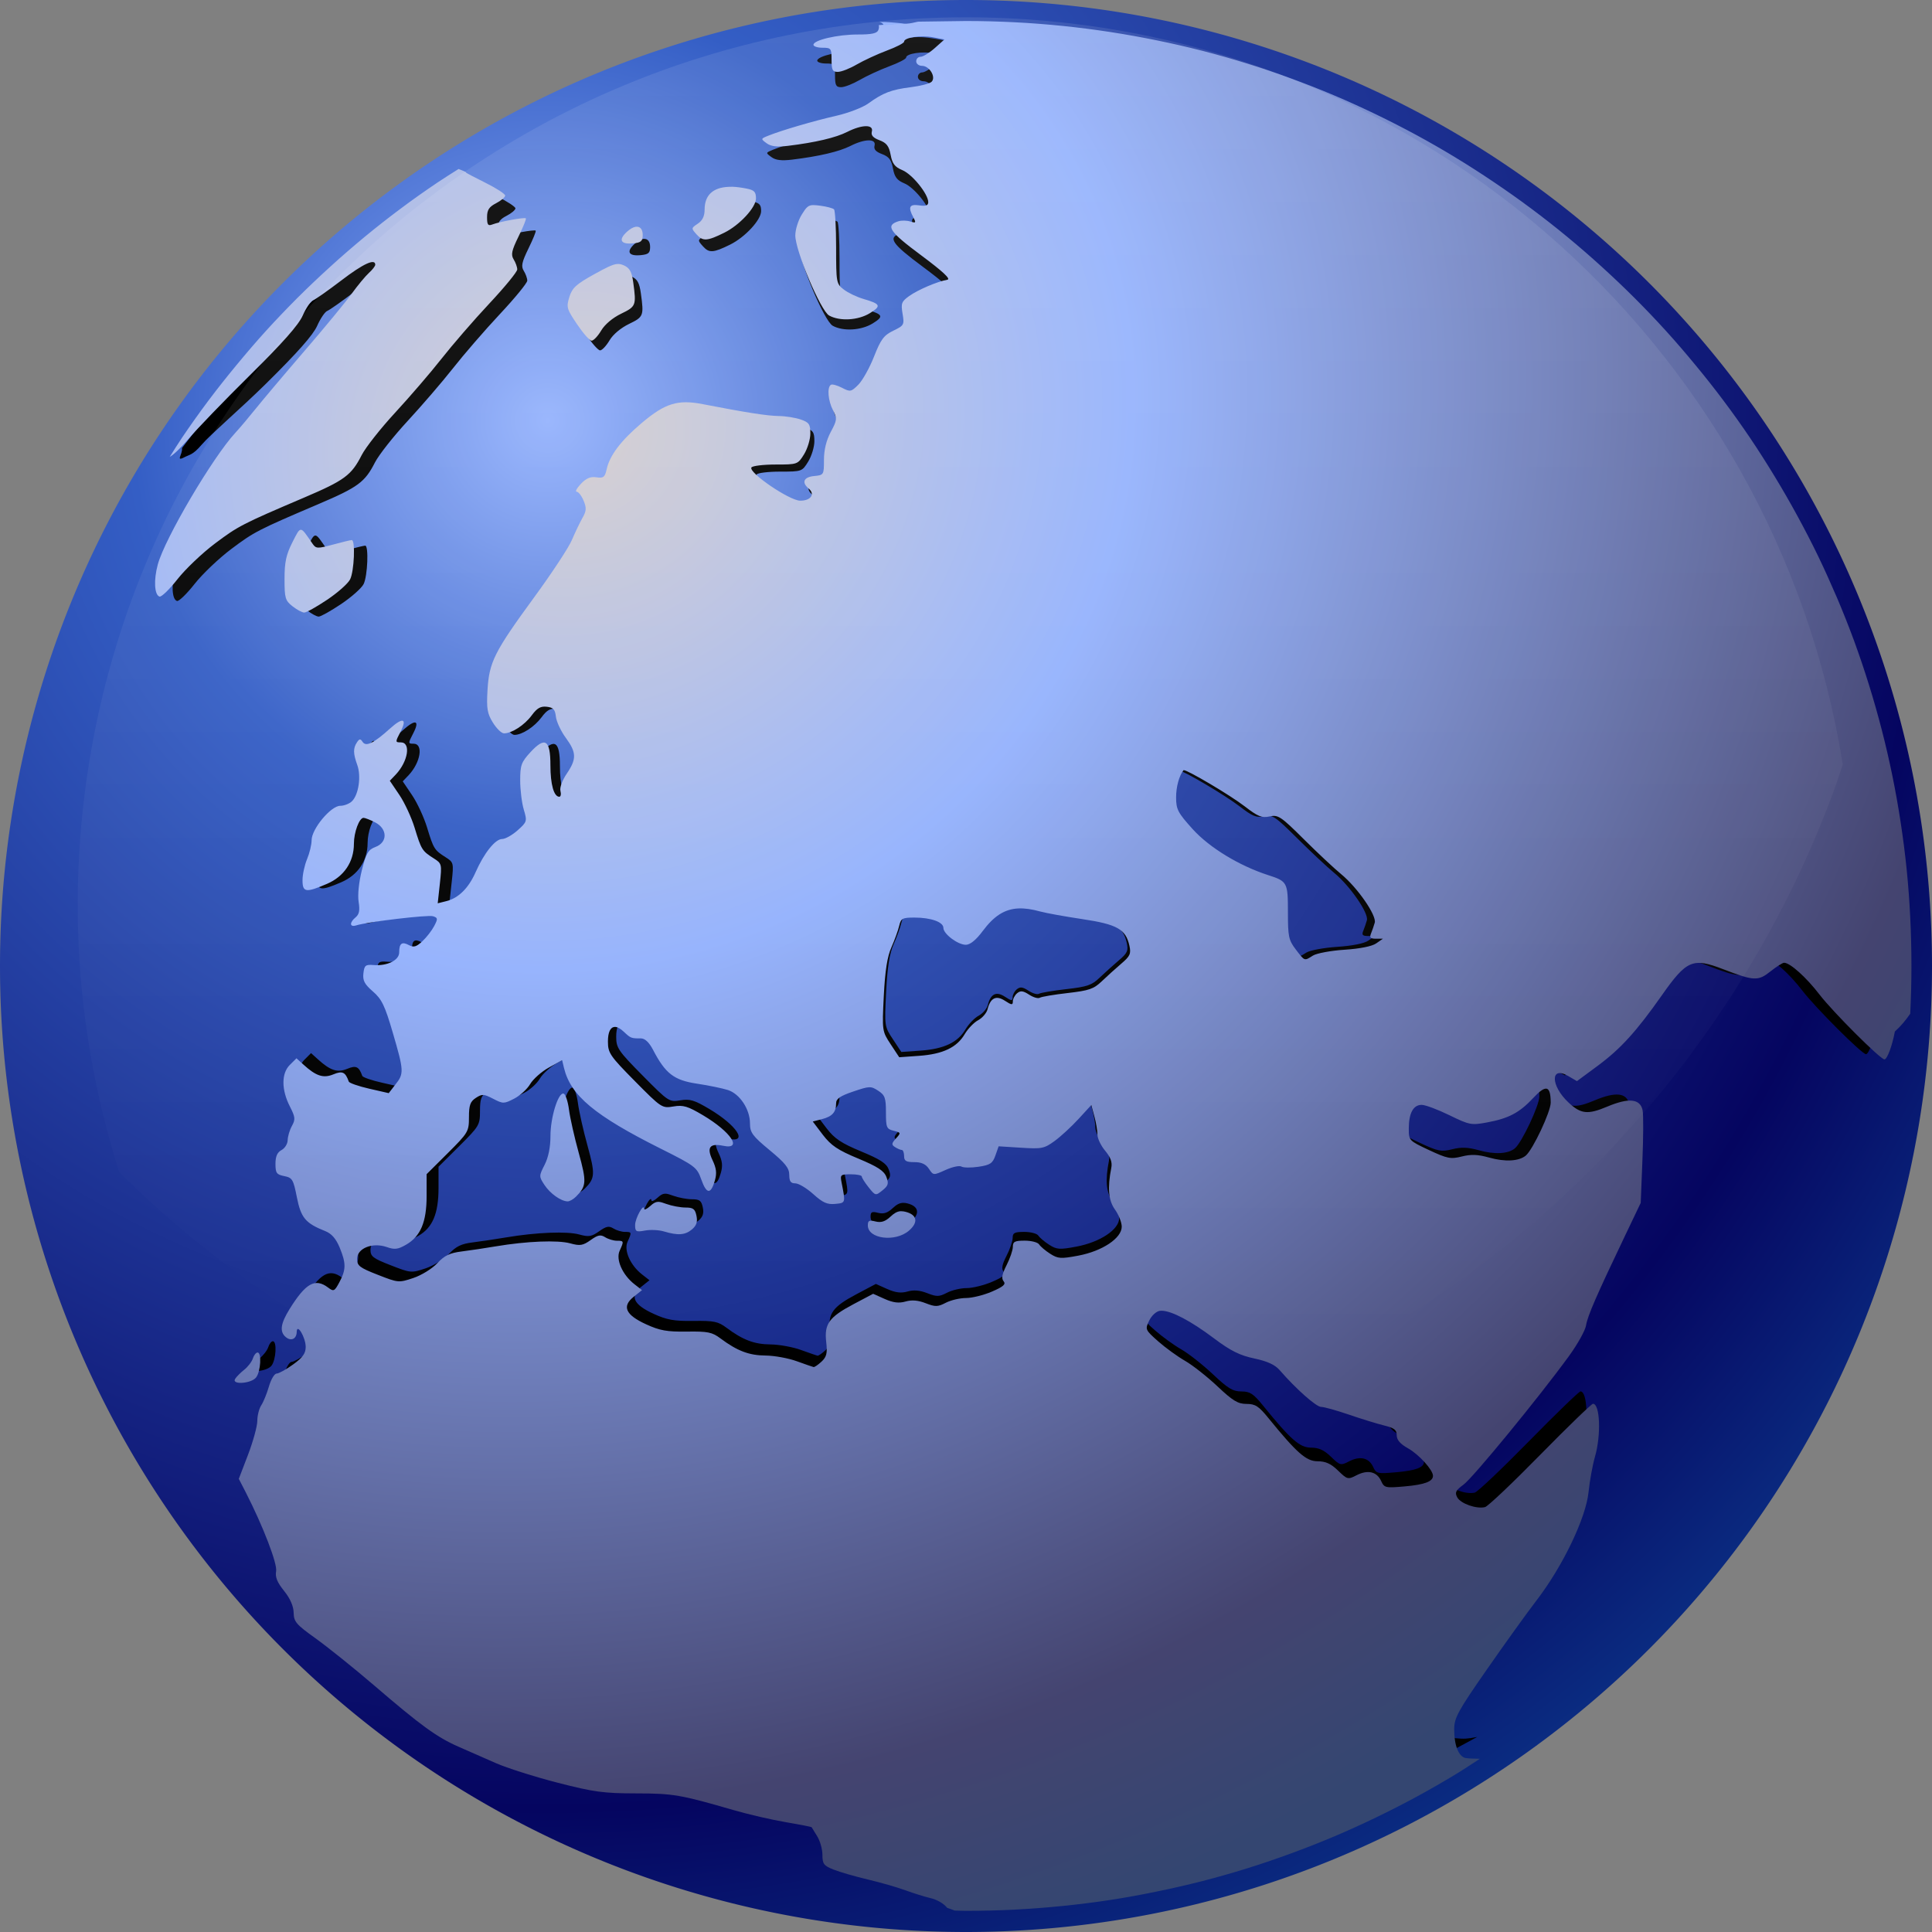 <?xml version="1.0" encoding="UTF-8" standalone="no"?>
<!-- Created with Inkscape (http://www.inkscape.org/) -->

<svg
   xmlns:dc="http://purl.org/dc/elements/1.1/"
   xmlns:cc="http://creativecommons.org/ns#"
   xmlns:rdf="http://www.w3.org/1999/02/22-rdf-syntax-ns#"
   xmlns:svg="http://www.w3.org/2000/svg"
   xmlns="http://www.w3.org/2000/svg"
   xmlns:xlink="http://www.w3.org/1999/xlink"
   xmlns:inkscape="http://www.inkscape.org/namespaces/inkscape"
   version="1.0"
   width="48"
   height="48"
   viewBox="0 0 48 48"
   id="svg2812">
  <rect x="0" y="0" width="48" height="48" fill="#808080" stroke="none"/>
  <defs
     id="defs2814">
    <linearGradient
       id="linearGradient4094">
      <stop
         id="stop4096"
         style="stop-color:#ffffff;stop-opacity:1"
         offset="0" />
      <stop
         id="stop4098"
         style="stop-color:#ffffff;stop-opacity:0"
         offset="1" />
    </linearGradient>
    <linearGradient
       id="linearGradient3473">
      <stop
         id="stop3475"
         style="stop-color:#d5cece;stop-opacity:1"
         offset="0" />
      <stop
         id="stop3481"
         style="stop-color:#94b2fd;stop-opacity:1"
         offset="0.337" />
      <stop
         id="stop3483"
         style="stop-color:#444470;stop-opacity:1"
         offset="0.867" />
      <stop
         id="stop3477"
         style="stop-color:#344671;stop-opacity:1"
         offset="1" />
    </linearGradient>
    <linearGradient
       id="linearGradient3463">
      <stop
         id="stop3465"
         style="stop-color:#94b2fd;stop-opacity:1"
         offset="0" />
      <stop
         id="stop3471"
         style="stop-color:#345ec5;stop-opacity:1"
         offset="0.249" />
      <stop
         id="stop3467"
         style="stop-color:#050560;stop-opacity:1"
         offset="0.831" />
      <stop
         id="stop3469"
         style="stop-color:#0b2e83;stop-opacity:1"
         offset="1" />
    </linearGradient>
    <linearGradient
       x1="2643.031"
       y1="48.469"
       x2="2643.031"
       y2="486.834"
       id="linearGradient2848"
       xlink:href="#linearGradient4094"
       gradientUnits="userSpaceOnUse"
       gradientTransform="matrix(0.075,0,0,0.075,-174.598,-3.207)" />
    <radialGradient
       cx="2540.582"
       cy="236.38"
       r="290.58"
       fx="2540.582"
       fy="236.38"
       id="radialGradient2851"
       xlink:href="#linearGradient3473"
       gradientUnits="userSpaceOnUse"
       gradientTransform="matrix(0.067,0.115,-0.124,0.072,-126.584,-298.378)" />
    <radialGradient
       cx="-15.766"
       cy="-286.377"
       r="300"
       fx="-15.766"
       fy="-286.377"
       id="radialGradient2855"
       xlink:href="#linearGradient3463"
       gradientUnits="userSpaceOnUse"
       gradientTransform="matrix(0.069,0.12,-0.12,0.069,-19.668,32.098)" />
  </defs>
  <path
     d="m 48,24 a 24,24 0 0 1 -48,0 24,24 0 1 1 48,0 z"
     inkscape:connector-curvature="0"
     id="path2649"
     style="fill:url(#radialGradient2855);fill-opacity:1;stroke:none" />
  <path
     d="m 24.108,1.086 c -0.458,0 -0.933,-0.189 -1.387,-0.162 l -0.185,0.014 c 0,7.51e-6 -0.696,-0.058 -0.932,-0.019 0.058,0.056 0.002,0.028 0.003,0.081 0.005,0.066 -0.062,0.033 0.02,0.029 0.245,-0.011 0.316,-0.034 0.256,0.12 -0.031,0.081 -0.162,0.108 -0.499,0.108 -0.493,-4.802e-4 -1.08,0.136 -1.08,0.25 8e-6,0.039 0.099,0.071 0.221,0.071 0.208,-7.5e-6 0.221,0.016 0.221,0.294 8e-6,0.248 0.023,0.294 0.152,0.294 0.084,-7.5e-6 0.291,-0.081 0.46,-0.179 0.169,-0.098 0.498,-0.251 0.731,-0.338 0.233,-0.086 0.423,-0.184 0.423,-0.218 7e-6,-0.101 0.406,-0.162 0.705,-0.106 l 0.276,0.053 -0.234,0.209 C 23.129,1.703 22.973,1.799 22.913,1.799 c -0.06,-7.5e-6 -0.108,0.05 -0.108,0.11 8e-6,0.061 0.063,0.11 0.142,0.11 0.182,-7.5e-6 0.346,0.274 0.232,0.388 -0.043,0.043 -0.27,0.102 -0.503,0.131 -0.474,0.059 -0.68,0.137 -1.034,0.395 -0.133,0.097 -0.481,0.232 -0.772,0.299 -0.555,0.126 -1.357,0.361 -1.668,0.489 -0.18,0.074 -0.181,0.076 -0.037,0.181 0.105,0.078 0.25,0.096 0.515,0.064 0.672,-0.082 1.172,-0.2 1.448,-0.34 0.358,-0.181 0.646,-0.186 0.6,-0.009 -0.024,0.092 0.03,0.153 0.186,0.211 0.172,0.065 0.231,0.142 0.271,0.356 0.04,0.215 0.1,0.295 0.285,0.372 0.242,0.101 0.63,0.58 0.63,0.778 7e-6,0.083 -0.058,0.102 -0.221,0.078 -0.239,-0.035 -0.277,0.041 -0.142,0.292 0.071,0.132 0.062,0.144 -0.074,0.101 -0.084,-0.027 -0.215,-0.029 -0.292,-0.005 -0.32,0.101 -0.22,0.251 0.551,0.824 0.532,0.395 0.733,0.581 0.641,0.597 -0.239,0.041 -0.71,0.241 -0.926,0.395 -0.189,0.135 -0.206,0.179 -0.163,0.432 0.046,0.27 0.036,0.287 -0.225,0.413 -0.231,0.111 -0.303,0.209 -0.469,0.629 -0.108,0.274 -0.28,0.583 -0.381,0.684 -0.174,0.174 -0.196,0.179 -0.395,0.076 -0.116,-0.06 -0.238,-0.094 -0.271,-0.073 -0.097,0.06 -0.071,0.385 0.051,0.62 0.104,0.201 0.1,0.237 -0.055,0.528 -0.11,0.205 -0.165,0.441 -0.165,0.682 7e-6,0.361 -0.004,0.368 -0.239,0.39 -0.254,0.024 -0.312,0.155 -0.133,0.303 0.165,0.137 0.052,0.297 -0.207,0.296 -0.26,-0.001 -1.262,-0.684 -1.186,-0.808 0.024,-0.039 0.288,-0.071 0.586,-0.071 0.535,0 0.543,-0.003 0.694,-0.248 0.084,-0.136 0.154,-0.365 0.154,-0.507 8e-6,-0.225 -0.031,-0.27 -0.232,-0.34 -0.127,-0.044 -0.367,-0.083 -0.533,-0.085 -0.284,-0.004 -0.809,-0.087 -1.852,-0.289 -0.609,-0.118 -0.918,-0.023 -1.484,0.457 -0.51,0.432 -0.781,0.79 -0.855,1.127 -0.043,0.195 -0.078,0.22 -0.25,0.195 -0.144,-0.021 -0.249,0.024 -0.377,0.161 -0.098,0.104 -0.144,0.191 -0.101,0.191 0.043,0 0.119,0.097 0.168,0.216 0.074,0.179 0.069,0.251 -0.028,0.423 -0.064,0.114 -0.181,0.355 -0.257,0.537 -0.077,0.182 -0.49,0.81 -0.919,1.396 -0.969,1.325 -1.093,1.572 -1.133,2.255 -0.026,0.45 -0.006,0.569 0.131,0.79 0.089,0.143 0.209,0.262 0.269,0.262 0.192,0 0.5,-0.201 0.676,-0.439 0.13,-0.177 0.218,-0.226 0.368,-0.209 0.157,0.018 0.201,0.065 0.221,0.241 0.014,0.121 0.121,0.352 0.239,0.512 0.263,0.358 0.27,0.516 0.025,0.875 -0.11,0.161 -0.175,0.339 -0.154,0.42 0.02,0.077 0.008,0.142 -0.028,0.142 -0.132,0 -0.216,-0.3 -0.216,-0.769 7e-6,-0.62 -0.13,-0.702 -0.489,-0.31 -0.218,0.238 -0.246,0.314 -0.246,0.682 7e-6,0.228 0.039,0.548 0.087,0.71 0.085,0.285 0.08,0.301 -0.149,0.505 -0.13,0.116 -0.299,0.211 -0.377,0.211 -0.167,0 -0.44,0.342 -0.646,0.808 -0.172,0.389 -0.416,0.63 -0.71,0.703 l -0.211,0.053 0.053,-0.485 c 0.051,-0.473 0.047,-0.484 -0.156,-0.613 -0.275,-0.175 -0.296,-0.208 -0.457,-0.737 -0.076,-0.25 -0.242,-0.609 -0.37,-0.799 l -0.234,-0.347 0.147,-0.154 c 0.299,-0.319 0.371,-0.781 0.122,-0.781 -0.138,0 -0.139,-0.007 -0.007,-0.262 0.167,-0.321 0.055,-0.356 -0.253,-0.078 -0.4,0.361 -0.59,0.454 -0.671,0.328 -0.053,-0.082 -0.078,-0.08 -0.138,0.011 -0.095,0.144 -0.093,0.269 0.009,0.551 0.098,0.272 0.033,0.717 -0.129,0.879 -0.062,0.062 -0.192,0.113 -0.287,0.113 -0.227,0 -0.696,0.563 -0.696,0.836 7.5e-6,0.108 -0.05,0.316 -0.11,0.462 -0.061,0.145 -0.11,0.376 -0.11,0.512 7.5e-6,0.299 0.081,0.311 0.595,0.09 0.415,-0.179 0.655,-0.534 0.655,-0.976 7.5e-6,-0.279 0.13,-0.629 0.234,-0.629 0.036,0 0.163,0.049 0.283,0.11 0.301,0.156 0.307,0.485 0.009,0.597 -0.179,0.068 -0.228,0.149 -0.333,0.567 -0.073,0.29 -0.105,0.601 -0.078,0.767 0.033,0.206 0.016,0.305 -0.071,0.377 -0.156,0.13 -0.149,0.247 0.011,0.197 0.281,-0.087 1.747,-0.262 1.87,-0.223 0.118,0.038 0.12,0.061 0.028,0.239 -0.056,0.109 -0.184,0.273 -0.285,0.367 -0.147,0.138 -0.213,0.158 -0.329,0.096 -0.172,-0.092 -0.237,-0.044 -0.237,0.177 7e-6,0.192 -0.291,0.335 -0.625,0.308 -0.195,-0.016 -0.224,0.008 -0.246,0.202 -0.02,0.175 0.025,0.264 0.23,0.441 0.216,0.187 0.292,0.344 0.485,1.003 0.273,0.931 0.276,0.996 0.062,1.263 l -0.165,0.207 -0.476,-0.108 C 9.236,26.843 9.013,26.765 9.001,26.731 8.918,26.497 8.847,26.463 8.626,26.555 8.382,26.656 8.205,26.597 7.896,26.316 L 7.728,26.164 7.565,26.327 c -0.206,0.206 -0.205,0.603 0.002,1.008 0.132,0.259 0.139,0.315 0.051,0.475 -0.055,0.1 -0.102,0.257 -0.103,0.347 -0.001,0.09 -0.068,0.198 -0.149,0.241 -0.104,0.056 -0.147,0.154 -0.147,0.335 7.5e-6,0.224 0.026,0.261 0.214,0.299 0.197,0.039 0.221,0.08 0.308,0.517 0.099,0.5 0.209,0.63 0.692,0.822 0.153,0.061 0.26,0.183 0.349,0.4 0.159,0.385 0.157,0.536 -0.007,0.843 C 8.655,31.836 8.634,31.845 8.5,31.744 8.183,31.505 7.954,31.634 7.558,32.272 c -0.218,0.351 -0.244,0.547 -0.087,0.677 0.128,0.107 0.261,0.043 0.264,-0.129 0.004,-0.225 0.218,0.136 0.218,0.367 7.5e-6,0.157 -0.073,0.256 -0.306,0.425 -0.168,0.121 -0.349,0.223 -0.402,0.223 -0.053,-7e-6 -0.137,0.141 -0.186,0.312 -0.05,0.172 -0.133,0.377 -0.186,0.457 -0.053,0.08 -0.097,0.25 -0.097,0.379 7.5e-6,0.129 -0.101,0.501 -0.225,0.824 l -0.225,0.588 0.163,0.317 c 0.426,0.831 0.779,1.751 0.744,1.933 -0.027,0.14 0.027,0.269 0.195,0.478 0.15,0.186 0.23,0.372 0.232,0.53 0.003,0.216 0.063,0.286 0.533,0.622 0.291,0.208 0.931,0.721 1.42,1.141 1.144,0.983 1.532,1.265 2.061,1.497 0.237,0.104 0.647,0.284 0.91,0.4 0.263,0.116 0.933,0.329 1.491,0.473 0.889,0.229 1.126,0.261 1.912,0.262 0.907,0.001 1.081,0.031 2.369,0.404 0.364,0.105 0.938,0.239 1.278,0.296 0.339,0.057 0.623,0.113 0.63,0.124 0.006,0.011 0.067,0.111 0.136,0.22 0.069,0.11 0.126,0.312 0.126,0.45 8e-6,0.223 0.032,0.264 0.276,0.361 0.152,0.06 0.524,0.167 0.827,0.239 0.303,0.072 0.717,0.19 0.919,0.264 0.202,0.074 0.467,0.157 0.588,0.184 0.191,0.043 0.364,0.149 0.439,0.259 3.01e-4,4.5e-4 -3e-4,0.002 0,0.002 0.292,0.107 0.605,0.058 1.006,0.2 4.73,-0.15 8.165,-1.732 12.12,-3.897 -0.261,0.05 -0.325,0.051 -0.537,0.032 -0.169,-0.044 -0.384,-0.33 -0.383,-0.724 7.5e-4,-0.271 0.206,-0.425 0.904,-1.428 0.436,-0.626 0.983,-1.387 1.215,-1.69 0.631,-0.821 1.195,-1.996 1.259,-2.622 0.028,-0.276 0.099,-0.664 0.156,-0.863 0.153,-0.527 0.124,-1.29 -0.048,-1.29 -0.035,-8e-6 -0.612,0.557 -1.282,1.24 -0.67,0.683 -1.275,1.257 -1.344,1.274 -0.206,0.052 -0.594,-0.084 -0.676,-0.237 -0.064,-0.119 -0.038,-0.17 0.154,-0.31 0.23,-0.168 1.836,-2.126 2.56,-3.121 0.211,-0.29 0.401,-0.63 0.42,-0.753 0.036,-0.228 0.253,-0.725 0.944,-2.172 l 0.386,-0.808 0.041,-1.029 c 0.023,-0.566 0.026,-1.117 0.005,-1.224 -0.057,-0.281 -0.336,-0.31 -0.859,-0.09 -0.477,0.201 -0.641,0.182 -0.944,-0.101 -0.439,-0.41 -0.444,-0.901 -0.007,-0.643 l 0.214,0.124 0.51,-0.377 c 0.554,-0.411 0.936,-0.831 1.556,-1.713 0.602,-0.856 0.751,-0.92 1.491,-0.634 0.748,0.289 0.849,0.293 1.149,0.055 0.147,-0.117 0.297,-0.211 0.333,-0.211 0.145,0 0.539,0.354 0.862,0.774 0.327,0.426 1.48,1.578 1.581,1.578 0.065,0 0.192,-0.341 0.253,-0.677 0.276,-0.664 0.399,-1.35 0.233,-1.635 C 46.587,10.871 37.081,1.234 24.108,1.086 z M 11.348,4.569 C 8.45,6.63 6.558,8.439 4.522,11.132 c 0.021,0.161 -0.189,0.363 0.096,0.21 0.09,-0.046 0.178,-0.042 0.393,-0.294 C 5.226,10.795 5.983,10.15 6.604,9.537 7.391,8.761 7.778,8.324 7.88,8.095 7.96,7.914 8.073,7.747 8.13,7.725 8.187,7.703 8.496,7.486 8.817,7.241 9.351,6.833 9.644,6.697 9.644,6.857 9.644,6.891 9.575,6.981 9.49,7.057 9.406,7.133 9.217,7.362 9.07,7.565 8.923,7.767 8.404,8.397 7.916,8.963 7.429,9.529 6.899,10.157 6.738,10.359 c -0.161,0.202 -0.384,0.466 -0.496,0.588 -0.55,0.594 -1.713,2.565 -1.886,3.201 -0.104,0.38 -0.085,0.742 0.041,0.783 0.046,0.015 0.244,-0.177 0.439,-0.425 0.195,-0.248 0.605,-0.637 0.91,-0.866 0.568,-0.426 0.655,-0.472 2.171,-1.118 0.982,-0.419 1.149,-0.543 1.399,-1.033 0.095,-0.186 0.46,-0.649 0.811,-1.029 0.351,-0.38 0.858,-0.968 1.126,-1.309 0.268,-0.341 0.793,-0.949 1.167,-1.348 0.374,-0.399 0.68,-0.773 0.68,-0.831 7e-6,-0.058 -0.04,-0.168 -0.087,-0.243 -0.07,-0.113 -0.05,-0.214 0.117,-0.556 0.112,-0.229 0.194,-0.429 0.179,-0.443 -0.031,-0.031 -0.635,0.079 -0.816,0.149 -0.105,0.041 -0.129,0.009 -0.129,-0.177 7e-6,-0.177 0.048,-0.251 0.221,-0.34 C 12.707,5.3 12.806,5.215 12.806,5.176 12.806,5.138 12.599,5.002 12.346,4.876 12.094,4.749 11.871,4.634 11.855,4.618 L 11.544,4.506 c -0.223,-0.11 -0.06,0.116 -0.197,0.063 z m 6.892,0.394 c -0.38,0.017 -0.581,0.205 -0.581,0.551 1.5e-5,0.161 -0.052,0.268 -0.165,0.344 -0.164,0.109 -0.165,0.111 -0.025,0.266 0.149,0.166 0.254,0.159 0.669,-0.046 0.373,-0.184 0.772,-0.615 0.772,-0.834 7e-6,-0.161 -0.041,-0.203 -0.23,-0.241 -0.165,-0.033 -0.312,-0.047 -0.439,-0.041 z m 2.066,0.443 c -0.129,3.978e-4 -0.175,0.054 -0.285,0.232 -0.087,0.141 -0.156,0.368 -0.156,0.505 7e-6,0.373 0.616,1.835 0.823,1.95 0.26,0.144 0.708,0.118 0.993,-0.057 0.283,-0.175 0.262,-0.223 -0.161,-0.347 -0.162,-0.047 -0.377,-0.151 -0.478,-0.23 -0.178,-0.138 -0.184,-0.17 -0.184,-1.022 8e-6,-0.484 -0.024,-0.901 -0.051,-0.928 -0.027,-0.027 -0.179,-0.068 -0.338,-0.09 -0.067,-0.009 -0.12,-0.014 -0.163,-0.014 z m -4.299,0.528 c -0.068,3.751e-4 -0.153,0.042 -0.246,0.129 -0.208,0.193 -0.142,0.305 0.159,0.276 0.192,-0.019 0.232,-0.053 0.232,-0.204 7e-6,-0.133 -0.058,-0.2 -0.145,-0.2 z m -0.441,0.905 c -0.015,-5.253e-4 -0.03,3.001e-4 -0.046,0.002 -0.107,0.013 -0.252,0.084 -0.54,0.243 -0.449,0.248 -0.545,0.336 -0.613,0.56 -0.076,0.247 -0.061,0.291 0.188,0.661 0.147,0.219 0.306,0.4 0.354,0.4 0.048,-7.5e-6 0.154,-0.113 0.234,-0.248 0.087,-0.148 0.281,-0.31 0.485,-0.409 0.362,-0.175 0.371,-0.201 0.294,-0.76 -0.036,-0.259 -0.086,-0.351 -0.227,-0.416 -0.044,-0.02 -0.084,-0.033 -0.129,-0.034 z M 7.838,13.305 c -0.058,-0.004 -0.104,0.099 -0.209,0.305 -0.153,0.301 -0.191,0.485 -0.191,0.891 7.5e-6,0.465 0.017,0.525 0.193,0.664 0.107,0.084 0.236,0.154 0.287,0.154 0.052,0 0.302,-0.141 0.558,-0.312 0.256,-0.172 0.508,-0.395 0.558,-0.496 0.099,-0.198 0.13,-0.957 0.039,-0.955 -0.03,4.5e-4 -0.237,0.05 -0.46,0.11 C 8.24,13.767 8.203,13.766 8.121,13.647 7.965,13.422 7.896,13.309 7.838,13.305 z m 21.479,5.849 c 0.097,-0.002 1.133,0.611 1.477,0.877 0.325,0.251 0.42,0.289 0.609,0.248 0.207,-0.045 0.273,-0.002 0.832,0.553 0.333,0.331 0.744,0.716 0.912,0.854 0.396,0.326 0.863,1.004 0.813,1.178 -0.021,0.073 -0.06,0.191 -0.09,0.262 -0.042,0.101 -0.017,0.129 0.117,0.129 l 0.172,0 -0.165,0.115 c -0.101,0.071 -0.397,0.129 -0.77,0.154 -0.333,0.022 -0.678,0.086 -0.767,0.142 -0.213,0.134 -0.197,0.141 -0.418,-0.149 -0.175,-0.229 -0.191,-0.314 -0.191,-0.909 8e-6,-0.723 -0.015,-0.749 -0.478,-0.898 -0.706,-0.228 -1.431,-0.669 -1.838,-1.118 -0.362,-0.4 -0.404,-0.483 -0.404,-0.772 7e-6,-0.261 0.072,-0.527 0.182,-0.664 0.001,-0.001 0.004,-0.002 0.007,-0.002 z m -4.478,2.411 c 0.21,-0.009 0.386,0.099 0.466,0.294 0.051,0.123 0.08,0.234 0.064,0.246 -0.221,0.16 -0.792,0.486 -0.843,0.482 -0.037,-0.003 -0.141,-0.039 -0.232,-0.083 -0.091,-0.044 -0.165,-0.106 -0.165,-0.135 8e-6,-0.126 0.502,-0.769 0.618,-0.792 0.031,-0.006 0.062,-0.01 0.092,-0.011 z m 0.455,0.953 c 0.155,-0.007 0.328,0.019 0.526,0.073 0.142,0.039 0.604,0.123 1.027,0.186 0.847,0.126 1.058,0.246 1.147,0.648 0.043,0.195 0.017,0.254 -0.198,0.436 -0.136,0.116 -0.351,0.31 -0.476,0.429 -0.194,0.187 -0.31,0.226 -0.829,0.285 -0.332,0.038 -0.637,0.089 -0.678,0.115 -0.041,0.025 -0.158,-0.009 -0.26,-0.076 -0.146,-0.095 -0.209,-0.103 -0.292,-0.034 -0.058,0.048 -0.103,0.137 -0.103,0.197 0,0.094 -0.03,0.092 -0.191,-0.014 -0.215,-0.141 -0.355,-0.073 -0.425,0.207 -0.023,0.092 -0.128,0.212 -0.23,0.266 -0.102,0.055 -0.248,0.208 -0.326,0.34 -0.191,0.323 -0.532,0.484 -1.11,0.526 l -0.483,0.034 -0.209,-0.317 c -0.209,-0.315 -0.211,-0.322 -0.168,-1.18 0.031,-0.617 0.085,-0.952 0.186,-1.178 0.078,-0.174 0.162,-0.408 0.188,-0.519 0.043,-0.183 0.079,-0.202 0.372,-0.202 0.399,0 0.703,0.108 0.703,0.25 8e-6,0.147 0.351,0.411 0.547,0.411 0.105,0 0.248,-0.117 0.414,-0.338 0.268,-0.359 0.525,-0.531 0.866,-0.547 z m -9.825,2.882 c 0.062,-0.003 0.137,0.036 0.225,0.119 0.168,0.157 0.177,0.161 0.418,0.161 0.094,0 0.197,0.098 0.289,0.276 0.302,0.582 0.511,0.742 1.073,0.827 0.283,0.042 0.619,0.112 0.749,0.154 0.289,0.093 0.538,0.467 0.538,0.813 7e-6,0.222 0.059,0.303 0.478,0.65 0.381,0.315 0.478,0.437 0.478,0.602 8e-6,0.158 0.035,0.207 0.147,0.207 0.081,-7e-6 0.277,0.118 0.437,0.262 0.231,0.209 0.34,0.257 0.533,0.239 0.257,-0.025 0.255,-0.018 0.156,-0.519 -0.038,-0.191 -0.025,-0.202 0.225,-0.202 0.146,-8e-6 0.266,0.025 0.267,0.055 2.26e-4,0.03 0.076,0.149 0.168,0.264 0.165,0.206 0.169,0.206 0.335,0.071 0.142,-0.115 0.156,-0.167 0.094,-0.328 -0.056,-0.148 -0.212,-0.249 -0.685,-0.445 -0.495,-0.206 -0.659,-0.316 -0.859,-0.576 l -0.246,-0.324 0.223,-0.057 c 0.251,-0.065 0.345,-0.169 0.345,-0.386 8e-6,-0.112 0.098,-0.179 0.418,-0.287 0.394,-0.133 0.429,-0.135 0.607,-0.018 0.164,0.108 0.188,0.176 0.188,0.526 8e-6,0.368 0.014,0.405 0.186,0.448 0.18,0.045 0.182,0.051 0.057,0.188 -0.111,0.123 -0.113,0.153 -0.021,0.211 0.059,0.037 0.133,0.068 0.163,0.069 0.03,6.01e-4 0.055,0.068 0.055,0.149 7e-6,0.118 0.049,0.147 0.248,0.147 0.175,0 0.28,0.048 0.356,0.163 0.108,0.162 0.109,0.162 0.407,0.028 0.164,-0.074 0.337,-0.112 0.384,-0.083 0.047,0.029 0.234,0.032 0.416,0.005 0.284,-0.043 0.344,-0.083 0.411,-0.276 l 0.078,-0.223 0.545,0.034 c 0.504,0.032 0.564,0.02 0.816,-0.163 0.15,-0.109 0.413,-0.351 0.584,-0.537 l 0.31,-0.338 0.074,0.271 c 0.041,0.149 0.076,0.35 0.076,0.445 2.25e-4,0.095 0.085,0.272 0.188,0.395 0.133,0.158 0.176,0.279 0.149,0.416 -0.097,0.492 -0.07,0.793 0.09,1.017 0.089,0.125 0.163,0.311 0.163,0.416 7e-6,0.28 -0.472,0.594 -1.059,0.705 -0.422,0.08 -0.492,0.074 -0.68,-0.046 -0.116,-0.074 -0.236,-0.176 -0.269,-0.227 -0.032,-0.051 -0.19,-0.092 -0.349,-0.092 -0.243,-8e-6 -0.289,0.024 -0.289,0.149 0,0.082 -0.068,0.282 -0.152,0.445 -0.111,0.217 -0.131,0.323 -0.074,0.393 0.061,0.074 -0.003,0.132 -0.285,0.253 -0.2,0.086 -0.483,0.156 -0.63,0.156 -0.146,-7e-6 -0.366,0.051 -0.489,0.115 -0.197,0.102 -0.255,0.104 -0.492,0.011 -0.185,-0.072 -0.338,-0.085 -0.489,-0.041 -0.16,0.046 -0.3,0.029 -0.505,-0.062 l -0.283,-0.126 -0.478,0.253 c -0.597,0.316 -0.714,0.479 -0.664,0.921 0.031,0.274 0.01,0.361 -0.115,0.478 -0.084,0.078 -0.17,0.136 -0.193,0.131 -0.023,-0.005 -0.207,-0.069 -0.409,-0.142 -0.202,-0.074 -0.544,-0.136 -0.758,-0.138 -0.402,-0.003 -0.689,-0.111 -1.096,-0.416 -0.205,-0.153 -0.308,-0.175 -0.82,-0.168 -0.482,0.007 -0.66,-0.026 -0.99,-0.177 -0.504,-0.231 -0.597,-0.439 -0.303,-0.673 l 0.202,-0.161 -0.186,-0.145 c -0.292,-0.229 -0.456,-0.6 -0.358,-0.813 0.107,-0.235 0.105,-0.243 -0.067,-0.243 -0.081,-8e-6 -0.21,-0.038 -0.285,-0.085 -0.111,-0.069 -0.176,-0.057 -0.354,0.069 -0.188,0.134 -0.259,0.146 -0.496,0.08 -0.302,-0.083 -1.06,-0.054 -1.804,0.071 -0.263,0.044 -0.643,0.101 -0.843,0.126 -0.283,0.035 -0.413,0.098 -0.588,0.285 -0.124,0.133 -0.384,0.294 -0.584,0.361 -0.354,0.118 -0.369,0.115 -0.864,-0.078 -0.444,-0.173 -0.503,-0.219 -0.503,-0.388 7.5e-6,-0.258 0.376,-0.407 0.721,-0.287 0.193,0.067 0.272,0.057 0.471,-0.057 0.351,-0.203 0.498,-0.55 0.499,-1.183 l 0,-0.533 0.515,-0.512 c 0.497,-0.496 0.515,-0.525 0.515,-0.873 8e-6,-0.294 0.03,-0.381 0.168,-0.471 0.151,-0.099 0.192,-0.097 0.42,0.021 0.244,0.126 0.264,0.125 0.512,-0.002 0.142,-0.073 0.317,-0.232 0.388,-0.354 0.071,-0.122 0.274,-0.302 0.453,-0.402 l 0.326,-0.181 0.046,0.193 c 0.165,0.67 0.744,1.153 2.351,1.959 0.841,0.421 0.884,0.454 0.99,0.753 0.127,0.358 0.231,0.366 0.329,0.025 0.052,-0.18 0.039,-0.299 -0.057,-0.501 -0.147,-0.308 -0.065,-0.415 0.262,-0.347 0.478,0.1 0.19,-0.337 -0.489,-0.742 -0.374,-0.222 -0.484,-0.256 -0.721,-0.216 -0.276,0.046 -0.292,0.038 -0.937,-0.615 -0.611,-0.618 -0.657,-0.688 -0.657,-0.967 7e-6,-0.227 0.06,-0.348 0.163,-0.354 z m 22.653,1.502 c 0.085,-0.005 0.12,0.107 0.122,0.34 0.001,0.22 -0.435,1.146 -0.607,1.288 -0.167,0.139 -0.502,0.158 -0.894,0.048 -0.272,-0.076 -0.439,-0.082 -0.664,-0.025 -0.269,0.068 -0.351,0.052 -0.795,-0.156 -0.489,-0.229 -0.494,-0.235 -0.494,-0.524 7e-6,-0.375 0.11,-0.578 0.315,-0.576 0.09,6e-4 0.393,0.115 0.676,0.253 0.487,0.238 0.533,0.245 0.917,0.175 0.528,-0.098 0.787,-0.236 1.128,-0.602 0.133,-0.143 0.23,-0.217 0.296,-0.22 z m -23.903,0.119 c -0.13,-0.003 -0.31,0.589 -0.31,1.033 7e-6,0.273 -0.051,0.521 -0.142,0.7 -0.139,0.273 -0.139,0.284 -0.005,0.489 0.137,0.209 0.399,0.397 0.563,0.402 0.048,0.001 0.141,-0.051 0.204,-0.115 0.256,-0.256 0.262,-0.359 0.067,-1.068 -0.105,-0.379 -0.211,-0.853 -0.237,-1.052 -0.025,-0.199 -0.084,-0.373 -0.129,-0.388 -0.004,-0.001 -0.007,-0.002 -0.011,-0.002 z m 2.3,2.636 c -0.063,0.003 -0.111,0.035 -0.182,0.099 -0.082,0.074 -0.15,0.105 -0.152,0.069 -0.005,-0.153 -0.218,0.232 -0.218,0.395 0,0.161 0.023,0.175 0.239,0.135 0.131,-0.024 0.338,-0.016 0.46,0.021 0.342,0.103 0.52,0.091 0.685,-0.048 0.111,-0.094 0.141,-0.182 0.11,-0.331 -0.035,-0.167 -0.08,-0.202 -0.267,-0.202 -0.124,-7e-6 -0.334,-0.039 -0.466,-0.087 -0.078,-0.028 -0.135,-0.047 -0.182,-0.051 -0.01,-7.8e-4 -0.019,-4.5e-4 -0.028,0 z m 5.928,0.227 c -0.093,-6.75e-4 -0.169,0.039 -0.267,0.131 -0.129,0.121 -0.228,0.152 -0.365,0.117 -0.154,-0.039 -0.186,-0.022 -0.186,0.096 7e-6,0.328 0.667,0.415 0.999,0.129 0.235,-0.202 0.202,-0.388 -0.083,-0.459 -0.035,-0.009 -0.068,-0.014 -0.099,-0.014 z m 6.332,2.42 c 0.241,0.003 0.709,0.249 1.273,0.673 0.403,0.303 0.627,0.414 0.979,0.489 0.319,0.068 0.504,0.153 0.618,0.285 0.394,0.455 0.888,0.893 1.006,0.893 0.071,-8e-6 0.372,0.083 0.671,0.186 0.298,0.103 0.685,0.222 0.857,0.264 0.252,0.061 0.312,0.107 0.312,0.239 7e-6,0.113 0.085,0.212 0.276,0.319 0.264,0.148 0.607,0.525 0.607,0.668 8e-6,0.139 -0.2,0.214 -0.685,0.257 -0.474,0.042 -0.501,0.035 -0.577,-0.131 -0.104,-0.228 -0.327,-0.28 -0.597,-0.14 -0.211,0.109 -0.226,0.104 -0.453,-0.115 -0.173,-0.167 -0.303,-0.225 -0.496,-0.225 -0.277,-8e-6 -0.506,-0.201 -1.192,-1.047 -0.239,-0.295 -0.322,-0.349 -0.538,-0.349 -0.21,-8e-6 -0.335,-0.077 -0.708,-0.429 -0.249,-0.235 -0.603,-0.514 -0.786,-0.618 -0.182,-0.104 -0.477,-0.318 -0.655,-0.475 -0.316,-0.28 -0.32,-0.291 -0.218,-0.503 0.058,-0.122 0.172,-0.226 0.26,-0.239 0.014,-0.002 0.03,-0.003 0.046,-0.002 z M 6.781,33.322 c -0.038,-7e-6 -0.09,0.065 -0.115,0.145 -0.025,0.08 -0.121,0.204 -0.211,0.276 -0.091,0.072 -0.19,0.172 -0.221,0.223 -0.091,0.15 0.397,0.115 0.512,-0.037 0.112,-0.147 0.138,-0.606 0.034,-0.606 z m 0.494,6.475 0.039,0.06 0.069,0.057 c -0.037,-0.039 -0.071,-0.078 -0.108,-0.117 z"
     inkscape:connector-curvature="0"
     id="path2651"
     style="fill:#000000;fill-opacity:1;stroke:none" />
  <path
     d="m 23.999,0.522 -1.173,0.016 c -0.066,8.0291e-4 -0.221,0.072 -0.467,0.047 -0.176,0.012 -0.353,0.024 -0.528,0.04 0.011,0.032 0.01,0.071 -0.009,0.122 -0.032,0.082 -0.165,0.111 -0.509,0.11 -0.503,-4.8775e-4 -1.103,0.139 -1.103,0.256 -1.5e-5,0.04 0.101,0.073 0.225,0.073 0.213,0 0.225,0.017 0.225,0.3 -1.5e-5,0.254 0.023,0.3 0.155,0.3 0.086,0 0.297,-0.082 0.469,-0.183 0.173,-0.1 0.509,-0.256 0.746,-0.345 0.237,-0.088 0.432,-0.188 0.432,-0.223 -1.5e-5,-0.103 0.414,-0.165 0.72,-0.108 l 0.282,0.054 -0.239,0.213 c -0.132,0.118 -0.291,0.216 -0.352,0.216 -0.061,0 -0.11,0.051 -0.11,0.113 -1.5e-5,0.062 0.064,0.113 0.145,0.113 0.185,0 0.353,0.28 0.237,0.396 -0.044,0.044 -0.276,0.104 -0.514,0.134 -0.484,0.06 -0.695,0.14 -1.056,0.403 -0.136,0.099 -0.491,0.237 -0.788,0.305 -0.567,0.129 -1.386,0.369 -1.704,0.499 -0.184,0.075 -0.184,0.077 -0.038,0.185 0.108,0.079 0.255,0.099 0.526,0.066 0.686,-0.083 1.197,-0.204 1.478,-0.347 0.365,-0.185 0.66,-0.19 0.612,-0.009 -0.025,0.094 0.031,0.156 0.19,0.216 0.175,0.066 0.236,0.145 0.277,0.363 0.041,0.22 0.102,0.301 0.291,0.38 0.247,0.103 0.643,0.593 0.643,0.795 -1.5e-5,0.084 -0.059,0.104 -0.225,0.08 -0.244,-0.036 -0.282,0.042 -0.145,0.298 0.072,0.135 0.063,0.147 -0.075,0.103 -0.086,-0.027 -0.219,-0.03 -0.298,-0.005 -0.326,0.104 -0.225,0.257 0.563,0.842 0.543,0.404 0.748,0.594 0.655,0.61 -0.245,0.042 -0.725,0.247 -0.946,0.403 -0.193,0.138 -0.21,0.183 -0.167,0.441 0.047,0.276 0.037,0.293 -0.23,0.422 -0.235,0.114 -0.31,0.213 -0.479,0.643 -0.11,0.28 -0.286,0.595 -0.39,0.699 -0.178,0.178 -0.201,0.183 -0.404,0.077 -0.118,-0.061 -0.243,-0.096 -0.277,-0.075 -0.099,0.061 -0.072,0.394 0.052,0.633 0.106,0.206 0.103,0.242 -0.056,0.539 -0.112,0.21 -0.169,0.45 -0.169,0.696 -1.5e-5,0.368 -0.004,0.376 -0.244,0.399 -0.259,0.025 -0.318,0.158 -0.136,0.31 0.168,0.14 0.053,0.304 -0.211,0.302 -0.266,-0.001 -1.289,-0.699 -1.211,-0.825 0.025,-0.04 0.294,-0.073 0.598,-0.073 0.546,0 0.554,-0.003 0.709,-0.253 0.086,-0.139 0.157,-0.372 0.157,-0.518 -1.5e-5,-0.23 -0.032,-0.276 -0.237,-0.347 -0.13,-0.045 -0.375,-0.085 -0.544,-0.087 -0.29,-0.004 -0.826,-0.088 -1.891,-0.295 -0.622,-0.121 -0.937,-0.023 -1.516,0.467 -0.521,0.441 -0.797,0.807 -0.873,1.151 -0.044,0.199 -0.08,0.225 -0.256,0.199 -0.147,-0.022 -0.254,0.025 -0.385,0.164 -0.1,0.106 -0.147,0.195 -0.103,0.195 0.043,0 0.121,0.099 0.171,0.22 0.076,0.182 0.071,0.257 -0.028,0.431 -0.066,0.116 -0.184,0.363 -0.263,0.549 -0.078,0.186 -0.501,0.827 -0.939,1.426 -0.989,1.353 -1.116,1.606 -1.157,2.303 -0.027,0.46 -0.006,0.581 0.134,0.807 0.09,0.146 0.214,0.267 0.275,0.267 0.196,0 0.511,-0.205 0.69,-0.448 0.133,-0.181 0.222,-0.231 0.375,-0.213 0.161,0.019 0.205,0.067 0.225,0.246 0.014,0.123 0.124,0.36 0.244,0.523 0.269,0.366 0.275,0.526 0.026,0.893 -0.112,0.165 -0.179,0.347 -0.157,0.429 0.021,0.079 0.008,0.145 -0.028,0.145 -0.135,0 -0.221,-0.306 -0.221,-0.786 -1.5e-5,-0.633 -0.133,-0.717 -0.5,-0.317 -0.223,0.243 -0.251,0.32 -0.251,0.696 -1.5e-5,0.233 0.04,0.56 0.089,0.725 0.087,0.291 0.081,0.307 -0.153,0.516 -0.133,0.118 -0.305,0.216 -0.385,0.216 -0.17,0 -0.449,0.349 -0.659,0.825 -0.175,0.397 -0.425,0.643 -0.725,0.718 l -0.216,0.054 0.054,-0.495 c 0.052,-0.483 0.048,-0.494 -0.16,-0.626 -0.281,-0.179 -0.302,-0.212 -0.467,-0.753 -0.078,-0.255 -0.247,-0.622 -0.378,-0.816 l -0.239,-0.354 0.15,-0.157 c 0.305,-0.326 0.379,-0.797 0.124,-0.797 -0.141,0 -0.142,-0.007 -0.007,-0.267 0.17,-0.328 0.056,-0.364 -0.258,-0.08 -0.408,0.369 -0.602,0.463 -0.685,0.335 -0.054,-0.084 -0.08,-0.081 -0.141,0.012 -0.097,0.147 -0.095,0.275 0.009,0.563 0.1,0.278 0.034,0.733 -0.131,0.898 -0.063,0.063 -0.196,0.115 -0.293,0.115 -0.232,0 -0.711,0.575 -0.711,0.854 -1.51e-5,0.111 -0.051,0.323 -0.113,0.471 -0.062,0.148 -0.113,0.384 -0.113,0.523 -1.5e-5,0.305 0.082,0.317 0.608,0.091 0.424,-0.182 0.669,-0.546 0.669,-0.997 -1.5e-5,-0.285 0.133,-0.643 0.239,-0.643 0.037,0 0.167,0.05 0.289,0.113 0.308,0.159 0.314,0.495 0.009,0.61 -0.183,0.069 -0.233,0.152 -0.34,0.579 -0.074,0.296 -0.107,0.614 -0.08,0.783 0.034,0.211 0.016,0.311 -0.073,0.385 -0.16,0.132 -0.152,0.253 0.012,0.202 0.287,-0.089 1.784,-0.268 1.91,-0.227 0.121,0.038 0.123,0.063 0.028,0.244 -0.058,0.111 -0.188,0.279 -0.291,0.375 -0.151,0.141 -0.217,0.162 -0.336,0.098 -0.175,-0.094 -0.242,-0.045 -0.242,0.181 -1.5e-5,0.196 -0.297,0.342 -0.638,0.314 -0.199,-0.016 -0.229,0.008 -0.251,0.206 -0.02,0.179 0.026,0.269 0.235,0.45 0.221,0.191 0.298,0.351 0.495,1.025 0.278,0.951 0.282,1.017 0.063,1.29 L 9.658,27.159 9.172,27.048 C 8.906,26.987 8.678,26.907 8.666,26.873 8.581,26.633 8.508,26.599 8.283,26.692 8.034,26.795 7.853,26.736 7.537,26.448 l -0.171,-0.155 -0.167,0.166 c -0.21,0.21 -0.209,0.615 0.002,1.029 0.135,0.264 0.142,0.322 0.052,0.485 -0.057,0.102 -0.104,0.263 -0.106,0.354 -0.001,0.091 -0.07,0.202 -0.153,0.246 -0.106,0.057 -0.15,0.157 -0.15,0.342 -1.5e-5,0.229 0.027,0.267 0.218,0.305 0.201,0.04 0.226,0.082 0.314,0.528 0.102,0.511 0.213,0.643 0.706,0.839 0.156,0.062 0.265,0.187 0.357,0.408 0.162,0.393 0.16,0.548 -0.007,0.861 -0.121,0.227 -0.142,0.237 -0.279,0.134 -0.324,-0.245 -0.558,-0.112 -0.962,0.539 -0.222,0.358 -0.249,0.559 -0.089,0.692 0.131,0.109 0.267,0.044 0.27,-0.131 0.004,-0.229 0.223,0.139 0.223,0.375 -1.5e-5,0.16 -0.074,0.262 -0.312,0.434 -0.171,0.124 -0.357,0.227 -0.411,0.227 -0.054,-9e-6 -0.139,0.144 -0.19,0.319 -0.051,0.175 -0.136,0.385 -0.19,0.467 -0.054,0.081 -0.099,0.255 -0.099,0.387 -1.5e-5,0.132 -0.104,0.511 -0.23,0.842 l -0.23,0.6 0.167,0.324 c 0.435,0.849 0.796,1.788 0.76,1.974 -0.027,0.143 0.028,0.275 0.199,0.488 0.153,0.19 0.234,0.38 0.237,0.542 0.003,0.221 0.064,0.292 0.544,0.635 0.297,0.213 0.95,0.736 1.45,1.165 1.168,1.004 1.565,1.292 2.105,1.529 0.242,0.106 0.661,0.29 0.929,0.408 0.268,0.118 0.953,0.336 1.523,0.483 0.908,0.234 1.15,0.266 1.952,0.267 0.926,0.001 1.104,0.032 2.419,0.413 0.372,0.108 0.958,0.244 1.305,0.302 0.347,0.059 0.636,0.115 0.643,0.127 0.007,0.011 0.068,0.113 0.138,0.225 0.07,0.112 0.129,0.318 0.129,0.46 -1.5e-5,0.227 0.033,0.27 0.282,0.368 0.155,0.061 0.535,0.171 0.845,0.244 0.31,0.073 0.732,0.194 0.939,0.27 0.206,0.075 0.477,0.16 0.601,0.188 0.184,0.041 0.349,0.141 0.432,0.246 0.038,0.014 0.142,0.051 0.188,0.068 0.093,0.001 0.186,0.007 0.279,0.007 0.405,-1e-6 0.808,-0.01 1.208,-0.03 0.4,-0.02 0.797,-0.051 1.192,-0.091 0.395,-0.04 0.787,-0.088 1.176,-0.148 0.389,-0.059 0.775,-0.13 1.157,-0.209 0.382,-0.078 0.76,-0.164 1.136,-0.26 0.375,-0.097 0.747,-0.202 1.115,-0.317 0.368,-0.114 0.731,-0.239 1.091,-0.371 0.36,-0.132 0.716,-0.271 1.068,-0.42 0.351,-0.149 0.697,-0.306 1.039,-0.471 0.342,-0.165 0.681,-0.337 1.014,-0.518 0.333,-0.181 0.66,-0.369 0.983,-0.565 0.199,-0.121 0.393,-0.251 0.589,-0.378 -0.12,-0.006 -0.24,-7.65e-4 -0.361,-0.019 -0.172,-0.045 -0.278,-0.318 -0.277,-0.72 7.51e-4,-0.277 0.097,-0.453 0.81,-1.477 0.445,-0.64 1.003,-1.416 1.241,-1.726 0.644,-0.838 1.22,-2.038 1.286,-2.678 0.029,-0.282 0.101,-0.678 0.16,-0.882 0.156,-0.538 0.127,-1.318 -0.049,-1.318 -0.035,-9e-6 -0.625,0.569 -1.309,1.266 -0.684,0.697 -1.302,1.284 -1.373,1.301 -0.211,0.053 -0.606,-0.086 -0.69,-0.242 -0.065,-0.121 -0.039,-0.173 0.157,-0.317 0.235,-0.172 1.875,-2.171 2.614,-3.187 0.216,-0.297 0.41,-0.643 0.429,-0.769 0.037,-0.232 0.258,-0.741 0.964,-2.218 l 0.394,-0.825 0.042,-1.051 c 0.024,-0.578 0.027,-1.14 0.005,-1.25 -0.058,-0.287 -0.343,-0.316 -0.878,-0.091 -0.487,0.205 -0.655,0.186 -0.964,-0.103 -0.448,-0.419 -0.453,-0.92 -0.007,-0.657 l 0.218,0.127 0.521,-0.385 c 0.566,-0.42 0.956,-0.849 1.589,-1.749 0.615,-0.875 0.767,-0.939 1.523,-0.647 0.764,0.295 0.867,0.299 1.173,0.056 0.15,-0.119 0.303,-0.216 0.34,-0.216 0.148,0 0.551,0.361 0.88,0.79 0.334,0.435 1.512,1.611 1.614,1.611 0.067,0 0.196,-0.348 0.258,-0.692 0.154,-0.138 0.276,-0.289 0.382,-0.443 0.02,-0.395 0.03,-0.789 0.03,-1.189 7e-6,-0.405 -0.01,-0.808 -0.03,-1.208 -0.02,-0.4 -0.049,-0.799 -0.089,-1.194 -0.04,-0.394 -0.091,-0.784 -0.15,-1.172 -0.059,-0.388 -0.128,-0.774 -0.206,-1.156 -0.078,-0.382 -0.166,-0.762 -0.263,-1.137 -0.097,-0.375 -0.202,-0.746 -0.317,-1.114 -0.114,-0.367 -0.237,-0.731 -0.368,-1.09 -0.132,-0.36 -0.274,-0.714 -0.422,-1.065 C 45.494,14.513 45.339,14.165 45.174,13.823 45.009,13.481 44.834,13.145 44.653,12.812 44.472,12.48 44.283,12.152 44.087,11.83 43.891,11.507 43.688,11.188 43.477,10.875 43.266,10.563 43.048,10.257 42.822,9.956 42.597,9.655 42.363,9.36 42.123,9.07 41.884,8.78 41.639,8.494 41.386,8.216 41.134,7.938 40.873,7.666 40.607,7.4 40.342,7.135 40.069,6.877 39.791,6.624 39.513,6.371 39.229,6.125 38.939,5.885 38.649,5.646 38.354,5.414 38.052,5.189 37.751,4.963 37.442,4.746 37.13,4.535 36.818,4.324 36.5,4.119 36.177,3.923 35.854,3.726 35.527,3.538 35.194,3.357 34.861,3.177 34.523,3.004 34.181,2.839 33.838,2.674 33.492,2.516 33.141,2.368 32.79,2.219 32.433,2.08 32.073,1.948 31.714,1.816 31.35,1.692 30.982,1.578 30.615,1.463 30.243,1.358 29.868,1.261 29.493,1.165 29.114,1.079 28.732,1.001 28.35,0.923 27.964,0.854 27.575,0.794 27.187,0.735 26.794,0.684 26.4,0.644 26.005,0.604 25.608,0.573 25.208,0.553 24.808,0.533 24.405,0.522 23.999,0.522 z M 11.392,4.199 C 11.217,4.311 11.04,4.419 10.869,4.535 10.556,4.746 10.248,4.963 9.947,5.189 9.645,5.414 9.35,5.646 9.06,5.885 8.77,6.125 8.486,6.371 8.208,6.624 7.93,6.877 7.657,7.135 7.391,7.4 7.126,7.666 6.865,7.938 6.612,8.216 6.36,8.494 6.115,8.78 5.876,9.07 5.636,9.36 5.402,9.655 5.176,9.956 4.951,10.257 4.733,10.563 4.522,10.875 4.416,11.031 4.318,11.193 4.217,11.351 4.305,11.303 4.479,11.144 4.667,10.922 4.886,10.664 5.584,9.94 6.218,9.314 7.021,8.521 7.417,8.075 7.52,7.841 7.602,7.656 7.718,7.486 7.776,7.463 7.834,7.441 8.15,7.219 8.478,6.969 9.023,6.552 9.323,6.414 9.323,6.577 9.323,6.612 9.251,6.703 9.165,6.781 9.079,6.859 8.886,7.092 8.736,7.299 8.586,7.506 8.056,8.15 7.558,8.727 7.06,9.305 6.519,9.947 6.354,10.153 c -0.165,0.206 -0.392,0.476 -0.507,0.6 -0.562,0.607 -1.749,2.62 -1.926,3.269 -0.106,0.388 -0.086,0.757 0.042,0.8 0.047,0.015 0.249,-0.18 0.448,-0.434 0.199,-0.253 0.618,-0.65 0.929,-0.884 0.58,-0.435 0.669,-0.482 2.217,-1.142 1.002,-0.427 1.174,-0.554 1.429,-1.055 0.097,-0.19 0.47,-0.663 0.828,-1.051 0.358,-0.388 0.876,-0.988 1.15,-1.337 0.274,-0.348 0.81,-0.969 1.192,-1.376 0.382,-0.408 0.695,-0.789 0.695,-0.849 -7e-6,-0.06 -0.041,-0.171 -0.089,-0.249 -0.072,-0.115 -0.051,-0.219 0.12,-0.567 0.115,-0.234 0.198,-0.438 0.183,-0.453 -0.032,-0.032 -0.649,0.081 -0.833,0.152 -0.108,0.042 -0.131,0.009 -0.131,-0.181 -7e-6,-0.181 0.049,-0.256 0.225,-0.347 0.124,-0.064 0.225,-0.15 0.225,-0.19 -7e-6,-0.04 -0.211,-0.178 -0.469,-0.307 -0.258,-0.129 -0.485,-0.247 -0.502,-0.263 -0.005,-0.005 -0.008,-0.01 -0.009,-0.016 -0.088,-0.043 -0.104,-0.042 -0.178,-0.075 z m 6.809,0.441 c -0.035,-0.001 -0.069,9.23e-4 -0.101,0.002 -0.388,0.017 -0.594,0.209 -0.594,0.563 -8e-6,0.165 -0.053,0.274 -0.169,0.352 -0.167,0.112 -0.168,0.114 -0.026,0.272 0.152,0.169 0.259,0.163 0.683,-0.047 0.381,-0.188 0.788,-0.628 0.788,-0.851 -7e-6,-0.165 -0.042,-0.208 -0.235,-0.246 -0.126,-0.025 -0.243,-0.041 -0.347,-0.045 z m 2.009,0.455 c -0.132,4.352e-4 -0.179,0.055 -0.291,0.237 -0.089,0.144 -0.16,0.376 -0.16,0.516 -7e-6,0.381 0.63,1.874 0.84,1.991 0.265,0.147 0.723,0.121 1.014,-0.059 0.289,-0.179 0.268,-0.228 -0.164,-0.354 C 21.284,7.378 21.064,7.272 20.961,7.191 20.779,7.051 20.773,7.017 20.773,6.148 c -7e-6,-0.494 -0.024,-0.92 -0.052,-0.947 -0.028,-0.028 -0.183,-0.07 -0.345,-0.091 -0.068,-0.009 -0.123,-0.014 -0.167,-0.014 z m -4.416,0.539 c -0.064,0.01 -0.143,0.054 -0.225,0.131 -0.212,0.197 -0.145,0.311 0.162,0.281 0.196,-0.019 0.237,-0.054 0.237,-0.209 -8e-6,-0.136 -0.059,-0.205 -0.148,-0.204 -0.009,3.76e-5 -0.017,-0.001 -0.026,0 z m -0.425,0.924 c -0.015,-5.253e-4 -0.031,3.752e-4 -0.047,0.002 -0.109,0.013 -0.257,0.086 -0.551,0.249 -0.458,0.253 -0.556,0.343 -0.626,0.572 -0.078,0.253 -0.063,0.297 0.192,0.675 0.151,0.223 0.312,0.408 0.361,0.408 0.049,0 0.158,-0.115 0.239,-0.253 0.089,-0.151 0.287,-0.317 0.495,-0.417 C 15.802,7.615 15.811,7.589 15.733,7.018 15.697,6.753 15.645,6.659 15.501,6.593 15.455,6.573 15.414,6.56 15.369,6.558 z M 7.478,13.162 c -0.059,-0.004 -0.107,0.101 -0.214,0.312 -0.156,0.308 -0.195,0.495 -0.195,0.91 -7.5e-6,0.475 0.017,0.536 0.197,0.678 0.109,0.086 0.241,0.157 0.293,0.157 0.053,0 0.309,-0.144 0.57,-0.319 0.261,-0.175 0.519,-0.403 0.57,-0.507 0.101,-0.202 0.133,-0.977 0.04,-0.975 -0.031,5.25e-4 -0.242,0.051 -0.469,0.113 C 7.889,13.633 7.851,13.633 7.767,13.511 7.608,13.281 7.537,13.166 7.478,13.162 z m 21.934,5.973 c 0.099,-0.002 1.157,0.624 1.509,0.896 0.332,0.256 0.429,0.296 0.622,0.253 0.211,-0.046 0.279,-0.002 0.849,0.565 0.34,0.338 0.76,0.731 0.932,0.872 0.404,0.333 0.882,1.025 0.831,1.203 -0.021,0.074 -0.062,0.195 -0.092,0.267 -0.042,0.103 -0.017,0.131 0.12,0.131 l 0.176,0 -0.169,0.117 c -0.103,0.072 -0.405,0.132 -0.786,0.157 -0.34,0.022 -0.692,0.088 -0.784,0.145 -0.218,0.137 -0.201,0.144 -0.427,-0.152 -0.178,-0.234 -0.195,-0.32 -0.195,-0.929 -1.6e-5,-0.738 -0.015,-0.764 -0.488,-0.917 -0.721,-0.232 -1.461,-0.683 -1.877,-1.142 -0.37,-0.409 -0.413,-0.493 -0.413,-0.788 -1.5e-5,-0.267 0.074,-0.538 0.185,-0.678 0.001,-0.001 0.004,-0.002 0.007,-0.002 z m -4.109,3.435 c 0.158,-0.007 0.335,0.019 0.537,0.075 0.145,0.04 0.616,0.125 1.049,0.19 0.865,0.129 1.081,0.251 1.171,0.661 0.044,0.199 0.017,0.259 -0.202,0.446 -0.139,0.119 -0.359,0.317 -0.486,0.439 -0.199,0.191 -0.317,0.23 -0.847,0.291 -0.339,0.039 -0.65,0.091 -0.692,0.117 -0.042,0.026 -0.161,-0.009 -0.265,-0.077 -0.149,-0.097 -0.214,-0.105 -0.298,-0.035 -0.059,0.049 -0.106,0.14 -0.106,0.202 -1.5e-5,0.096 -0.03,0.094 -0.195,-0.014 -0.22,-0.144 -0.362,-0.074 -0.434,0.211 -0.024,0.094 -0.13,0.216 -0.235,0.272 -0.104,0.056 -0.254,0.212 -0.333,0.347 -0.195,0.33 -0.543,0.495 -1.133,0.537 l -0.493,0.035 -0.214,-0.324 C 21.916,25.62 21.914,25.613 21.958,24.736 c 0.032,-0.63 0.087,-0.972 0.19,-1.203 0.079,-0.178 0.165,-0.416 0.192,-0.53 0.044,-0.187 0.08,-0.206 0.38,-0.206 0.408,0 0.718,0.11 0.718,0.256 -1.5e-5,0.15 0.359,0.42 0.558,0.42 0.107,0 0.254,-0.119 0.422,-0.345 0.274,-0.366 0.536,-0.542 0.885,-0.558 z m -10.033,2.943 c 0.063,-0.003 0.14,0.037 0.23,0.122 0.171,0.161 0.181,0.164 0.427,0.164 0.096,0 0.202,0.1 0.296,0.281 0.309,0.595 0.522,0.758 1.096,0.844 0.289,0.043 0.632,0.115 0.765,0.157 0.295,0.095 0.549,0.477 0.549,0.83 -1.5e-5,0.227 0.06,0.31 0.488,0.664 0.389,0.322 0.488,0.446 0.488,0.614 -1.5e-5,0.161 0.036,0.211 0.15,0.211 0.082,-9e-6 0.283,0.12 0.446,0.267 0.236,0.213 0.347,0.263 0.544,0.244 0.262,-0.025 0.261,-0.019 0.16,-0.53 -0.038,-0.195 -0.026,-0.206 0.23,-0.206 0.149,-9e-6 0.272,0.025 0.272,0.056 1.5e-4,0.031 0.077,0.152 0.171,0.27 0.169,0.211 0.173,0.21 0.343,0.073 0.145,-0.117 0.159,-0.17 0.096,-0.335 -0.058,-0.151 -0.217,-0.254 -0.699,-0.455 -0.506,-0.21 -0.673,-0.322 -0.878,-0.589 l -0.251,-0.331 0.228,-0.059 c 0.256,-0.066 0.352,-0.172 0.352,-0.394 -1.5e-5,-0.114 0.1,-0.182 0.427,-0.293 0.402,-0.136 0.438,-0.138 0.619,-0.019 0.168,0.11 0.192,0.18 0.192,0.537 -1.5e-5,0.376 0.014,0.413 0.19,0.457 0.184,0.046 0.186,0.052 0.059,0.192 -0.113,0.125 -0.115,0.156 -0.021,0.216 0.06,0.038 0.136,0.07 0.167,0.07 0.031,6e-4 0.056,0.07 0.056,0.152 -1.5e-5,0.12 0.05,0.15 0.253,0.15 0.179,-2e-6 0.286,0.049 0.364,0.166 0.11,0.166 0.111,0.165 0.415,0.028 0.168,-0.076 0.344,-0.114 0.392,-0.084 0.048,0.03 0.239,0.033 0.425,0.005 0.29,-0.043 0.352,-0.085 0.42,-0.281 l 0.08,-0.227 0.556,0.035 c 0.515,0.033 0.576,0.021 0.833,-0.166 0.153,-0.111 0.422,-0.359 0.596,-0.549 l 0.317,-0.345 0.075,0.277 c 0.042,0.152 0.077,0.358 0.077,0.455 2.25e-4,0.097 0.087,0.278 0.192,0.403 0.136,0.162 0.18,0.285 0.153,0.424 -0.099,0.503 -0.072,0.81 0.092,1.039 0.091,0.127 0.167,0.318 0.167,0.424 -1.5e-5,0.286 -0.482,0.607 -1.082,0.72 -0.431,0.081 -0.502,0.076 -0.695,-0.047 -0.118,-0.075 -0.241,-0.18 -0.275,-0.232 -0.033,-0.053 -0.194,-0.094 -0.357,-0.094 -0.248,-9e-6 -0.296,0.024 -0.296,0.152 -1.5e-5,0.084 -0.07,0.288 -0.155,0.455 -0.113,0.222 -0.134,0.33 -0.075,0.401 0.062,0.075 -0.003,0.134 -0.291,0.258 -0.204,0.088 -0.494,0.159 -0.643,0.159 -0.149,-9e-6 -0.374,0.052 -0.5,0.117 -0.201,0.104 -0.26,0.106 -0.502,0.012 -0.189,-0.074 -0.345,-0.087 -0.5,-0.042 -0.164,0.047 -0.306,0.03 -0.516,-0.063 l -0.289,-0.129 -0.488,0.258 c -0.609,0.323 -0.729,0.489 -0.678,0.94 0.032,0.28 0.01,0.369 -0.117,0.488 -0.086,0.08 -0.174,0.139 -0.197,0.134 -0.023,-0.005 -0.211,-0.07 -0.418,-0.145 -0.206,-0.075 -0.555,-0.139 -0.774,-0.141 -0.41,-0.003 -0.703,-0.114 -1.119,-0.424 -0.209,-0.157 -0.315,-0.179 -0.838,-0.171 -0.492,0.007 -0.674,-0.026 -1.011,-0.181 C 15.54,32.668 15.445,32.456 15.745,32.217 l 0.206,-0.164 -0.19,-0.148 c -0.298,-0.234 -0.465,-0.613 -0.366,-0.83 0.109,-0.24 0.108,-0.249 -0.068,-0.249 -0.083,-9e-6 -0.214,-0.039 -0.291,-0.087 -0.113,-0.071 -0.18,-0.059 -0.361,0.07 -0.193,0.137 -0.265,0.149 -0.507,0.082 -0.308,-0.085 -1.083,-0.055 -1.842,0.073 -0.268,0.045 -0.657,0.104 -0.861,0.129 -0.289,0.036 -0.422,0.1 -0.601,0.291 -0.127,0.136 -0.392,0.3 -0.596,0.368 -0.361,0.121 -0.377,0.118 -0.882,-0.08 -0.453,-0.177 -0.514,-0.224 -0.514,-0.396 -1.51e-5,-0.264 0.384,-0.416 0.737,-0.293 0.197,0.069 0.278,0.058 0.481,-0.059 0.359,-0.207 0.509,-0.561 0.509,-1.208 l 0,-0.544 0.526,-0.523 c 0.508,-0.506 0.526,-0.537 0.526,-0.891 -1.5e-5,-0.3 0.031,-0.389 0.171,-0.481 0.155,-0.101 0.196,-0.099 0.429,0.021 0.249,0.129 0.27,0.128 0.523,-0.002 0.145,-0.074 0.324,-0.237 0.397,-0.361 0.073,-0.124 0.28,-0.309 0.462,-0.41 l 0.333,-0.185 0.047,0.197 c 0.168,0.684 0.76,1.178 2.4,2 0.859,0.43 0.903,0.463 1.011,0.769 0.13,0.366 0.236,0.374 0.336,0.026 0.053,-0.184 0.039,-0.306 -0.059,-0.511 -0.15,-0.315 -0.066,-0.424 0.268,-0.354 0.489,0.102 0.194,-0.344 -0.5,-0.757 -0.382,-0.227 -0.494,-0.261 -0.737,-0.22 -0.282,0.047 -0.298,0.039 -0.957,-0.628 -0.624,-0.631 -0.671,-0.702 -0.671,-0.987 -1.6e-5,-0.232 0.062,-0.356 0.167,-0.361 z m 23.133,1.534 c 0.087,-0.005 0.123,0.109 0.124,0.347 0.001,0.225 -0.444,1.17 -0.619,1.316 -0.171,0.142 -0.513,0.161 -0.913,0.049 -0.278,-0.078 -0.449,-0.084 -0.678,-0.026 -0.275,0.069 -0.358,0.053 -0.812,-0.159 -0.5,-0.234 -0.504,-0.24 -0.504,-0.535 -1.5e-5,-0.383 0.112,-0.59 0.321,-0.589 0.091,6e-4 0.402,0.117 0.69,0.258 0.498,0.243 0.544,0.251 0.936,0.178 0.539,-0.1 0.804,-0.241 1.152,-0.614 0.136,-0.146 0.235,-0.221 0.303,-0.225 z m -24.41,0.122 c -0.133,-0.003 -0.317,0.601 -0.317,1.055 -7e-6,0.279 -0.052,0.532 -0.145,0.715 -0.142,0.278 -0.142,0.29 -0.005,0.499 0.14,0.214 0.407,0.405 0.575,0.41 0.049,0.002 0.144,-0.052 0.209,-0.117 0.261,-0.261 0.268,-0.366 0.068,-1.09 -0.107,-0.387 -0.216,-0.871 -0.242,-1.074 -0.026,-0.203 -0.086,-0.381 -0.131,-0.396 -0.004,-0.001 -0.007,-0.002 -0.012,-0.002 z m 2.349,2.692 c -0.064,0.003 -0.113,0.036 -0.185,0.101 -0.084,0.076 -0.154,0.108 -0.155,0.07 -0.005,-0.156 -0.223,0.237 -0.223,0.403 -8e-6,0.164 0.024,0.179 0.244,0.138 0.134,-0.025 0.345,-0.016 0.469,0.021 0.35,0.105 0.531,0.093 0.699,-0.049 0.113,-0.096 0.144,-0.186 0.113,-0.338 -0.035,-0.171 -0.082,-0.206 -0.272,-0.206 -0.126,-9e-6 -0.341,-0.04 -0.476,-0.089 -0.08,-0.029 -0.138,-0.048 -0.185,-0.052 -0.01,-7.95e-4 -0.019,-4.5e-4 -0.028,0 z m 6.021,0.232 c -0.08,0.009 -0.152,0.052 -0.239,0.134 -0.131,0.123 -0.233,0.155 -0.373,0.12 -0.157,-0.039 -0.19,-0.023 -0.19,0.098 -8e-6,0.335 0.681,0.423 1.021,0.131 0.24,-0.207 0.206,-0.396 -0.084,-0.469 -0.036,-0.009 -0.069,-0.014 -0.101,-0.014 -0.012,-7.5e-5 -0.021,-0.001 -0.033,0 z m 6.5,2.472 c 0.247,0.003 0.724,0.254 1.3,0.687 0.412,0.31 0.64,0.423 1,0.499 0.326,0.069 0.515,0.156 0.631,0.291 0.403,0.464 0.907,0.912 1.028,0.912 0.072,-9e-6 0.38,0.085 0.685,0.19 0.305,0.105 0.7,0.227 0.875,0.27 0.257,0.063 0.319,0.109 0.319,0.244 -1.5e-5,0.116 0.087,0.217 0.282,0.326 0.27,0.151 0.619,0.537 0.619,0.682 -1.5e-5,0.142 -0.205,0.219 -0.699,0.263 -0.484,0.043 -0.511,0.036 -0.589,-0.134 -0.106,-0.233 -0.333,-0.286 -0.61,-0.143 -0.215,0.111 -0.231,0.107 -0.462,-0.117 -0.176,-0.171 -0.309,-0.23 -0.507,-0.23 -0.282,-9e-6 -0.516,-0.206 -1.218,-1.069 -0.244,-0.301 -0.329,-0.356 -0.549,-0.356 -0.214,-9e-6 -0.342,-0.079 -0.723,-0.439 -0.255,-0.24 -0.616,-0.524 -0.802,-0.631 -0.186,-0.106 -0.487,-0.325 -0.669,-0.485 -0.322,-0.286 -0.327,-0.297 -0.223,-0.514 0.059,-0.124 0.175,-0.231 0.265,-0.244 0.014,-0.002 0.03,-0.003 0.047,-0.002 z M 6.399,33.603 c -0.039,-9e-6 -0.091,0.066 -0.117,0.148 -0.026,0.081 -0.123,0.208 -0.216,0.281 -0.092,0.073 -0.194,0.176 -0.225,0.227 -0.093,0.153 0.406,0.117 0.523,-0.038 0.114,-0.15 0.141,-0.619 0.035,-0.619 z"
     inkscape:connector-curvature="0"
     id="path2653"
     style="fill:url(#radialGradient2851);fill-opacity:1;stroke:none" />
  <path
     d="m 24.001,0.43 c -12.203,0 -22.07,9.866 -22.07,22.071 0,2.31 0.371,4.525 1.03,6.617 0.268,0.266 0.539,0.526 0.819,0.781 0.309,0.281 0.625,0.555 0.943,0.818 0.316,0.261 0.643,0.514 0.981,0.767 0.338,0.252 0.676,0.497 1.016,0.727 0.344,0.232 0.693,0.456 1.051,0.673 0.356,0.216 0.719,0.424 1.086,0.624 0.37,0.201 0.742,0.394 1.117,0.575 0.377,0.182 0.762,0.356 1.15,0.521 0.383,0.162 0.774,0.315 1.176,0.462 0.397,0.145 0.8,0.282 1.206,0.408 0.405,0.126 0.813,0.24 1.227,0.347 0.416,0.107 0.833,0.205 1.253,0.291 0.424,0.087 0.85,0.165 1.276,0.23 0.425,0.065 0.858,0.119 1.298,0.164 0.437,0.044 0.875,0.076 1.316,0.098 0.445,0.023 0.891,0.035 1.335,0.035 0.445,0 0.89,-0.013 1.335,-0.035 0.441,-0.022 0.88,-0.054 1.316,-0.098 0.44,-0.045 0.872,-0.099 1.298,-0.164 0.426,-0.065 0.853,-0.143 1.276,-0.23 0.42,-0.086 0.837,-0.184 1.253,-0.291 0.414,-0.107 0.822,-0.221 1.227,-0.347 0.406,-0.126 0.809,-0.263 1.206,-0.408 0.401,-0.147 0.792,-0.3 1.176,-0.462 0.388,-0.164 0.772,-0.339 1.15,-0.521 0.375,-0.181 0.747,-0.374 1.117,-0.575 0.368,-0.2 0.73,-0.407 1.086,-0.624 0.358,-0.217 0.708,-0.441 1.051,-0.673 0.34,-0.23 0.678,-0.474 1.016,-0.727 0.338,-0.253 0.665,-0.506 0.981,-0.767 0.319,-0.263 0.635,-0.538 0.943,-0.818 0.307,-0.279 0.605,-0.563 0.899,-0.856 0.292,-0.292 0.578,-0.594 0.859,-0.903 0.282,-0.31 0.555,-0.623 0.817,-0.94 0.262,-0.317 0.519,-0.645 0.77,-0.98 7.51e-4,-5.25e-4 -7.51e-4,-0.002 0,-0.002 0.248,-0.331 0.489,-0.67 0.723,-1.015 0.233,-0.345 0.459,-0.697 0.676,-1.053 0.218,-0.358 0.425,-0.72 0.624,-1.086 0.2,-0.369 0.394,-0.743 0.575,-1.119 0.183,-0.379 0.355,-0.76 0.519,-1.147 0.163,-0.385 0.318,-0.777 0.465,-1.177 0.075,-0.204 0.143,-0.421 0.214,-0.633 C 44.097,8.473 35.006,0.43 24.001,0.43 z"
     inkscape:connector-curvature="0"
     id="path2650"
     style="opacity:0.098;fill:url(#linearGradient2848);fill-opacity:1;stroke:none" />
  <path
     d="m 21.954,0.627 c 0.175,-0.016 0.352,-0.028 0.528,-0.04 -0.223,-0.023 -0.478,-0.046 -0.636,-0.042 0.062,0.013 0.095,0.042 0.108,0.082 z"
     inkscape:connector-curvature="0"
     id="path3965"
     style="fill:#94b2fd;fill-opacity:1;stroke:none" />
</svg>
